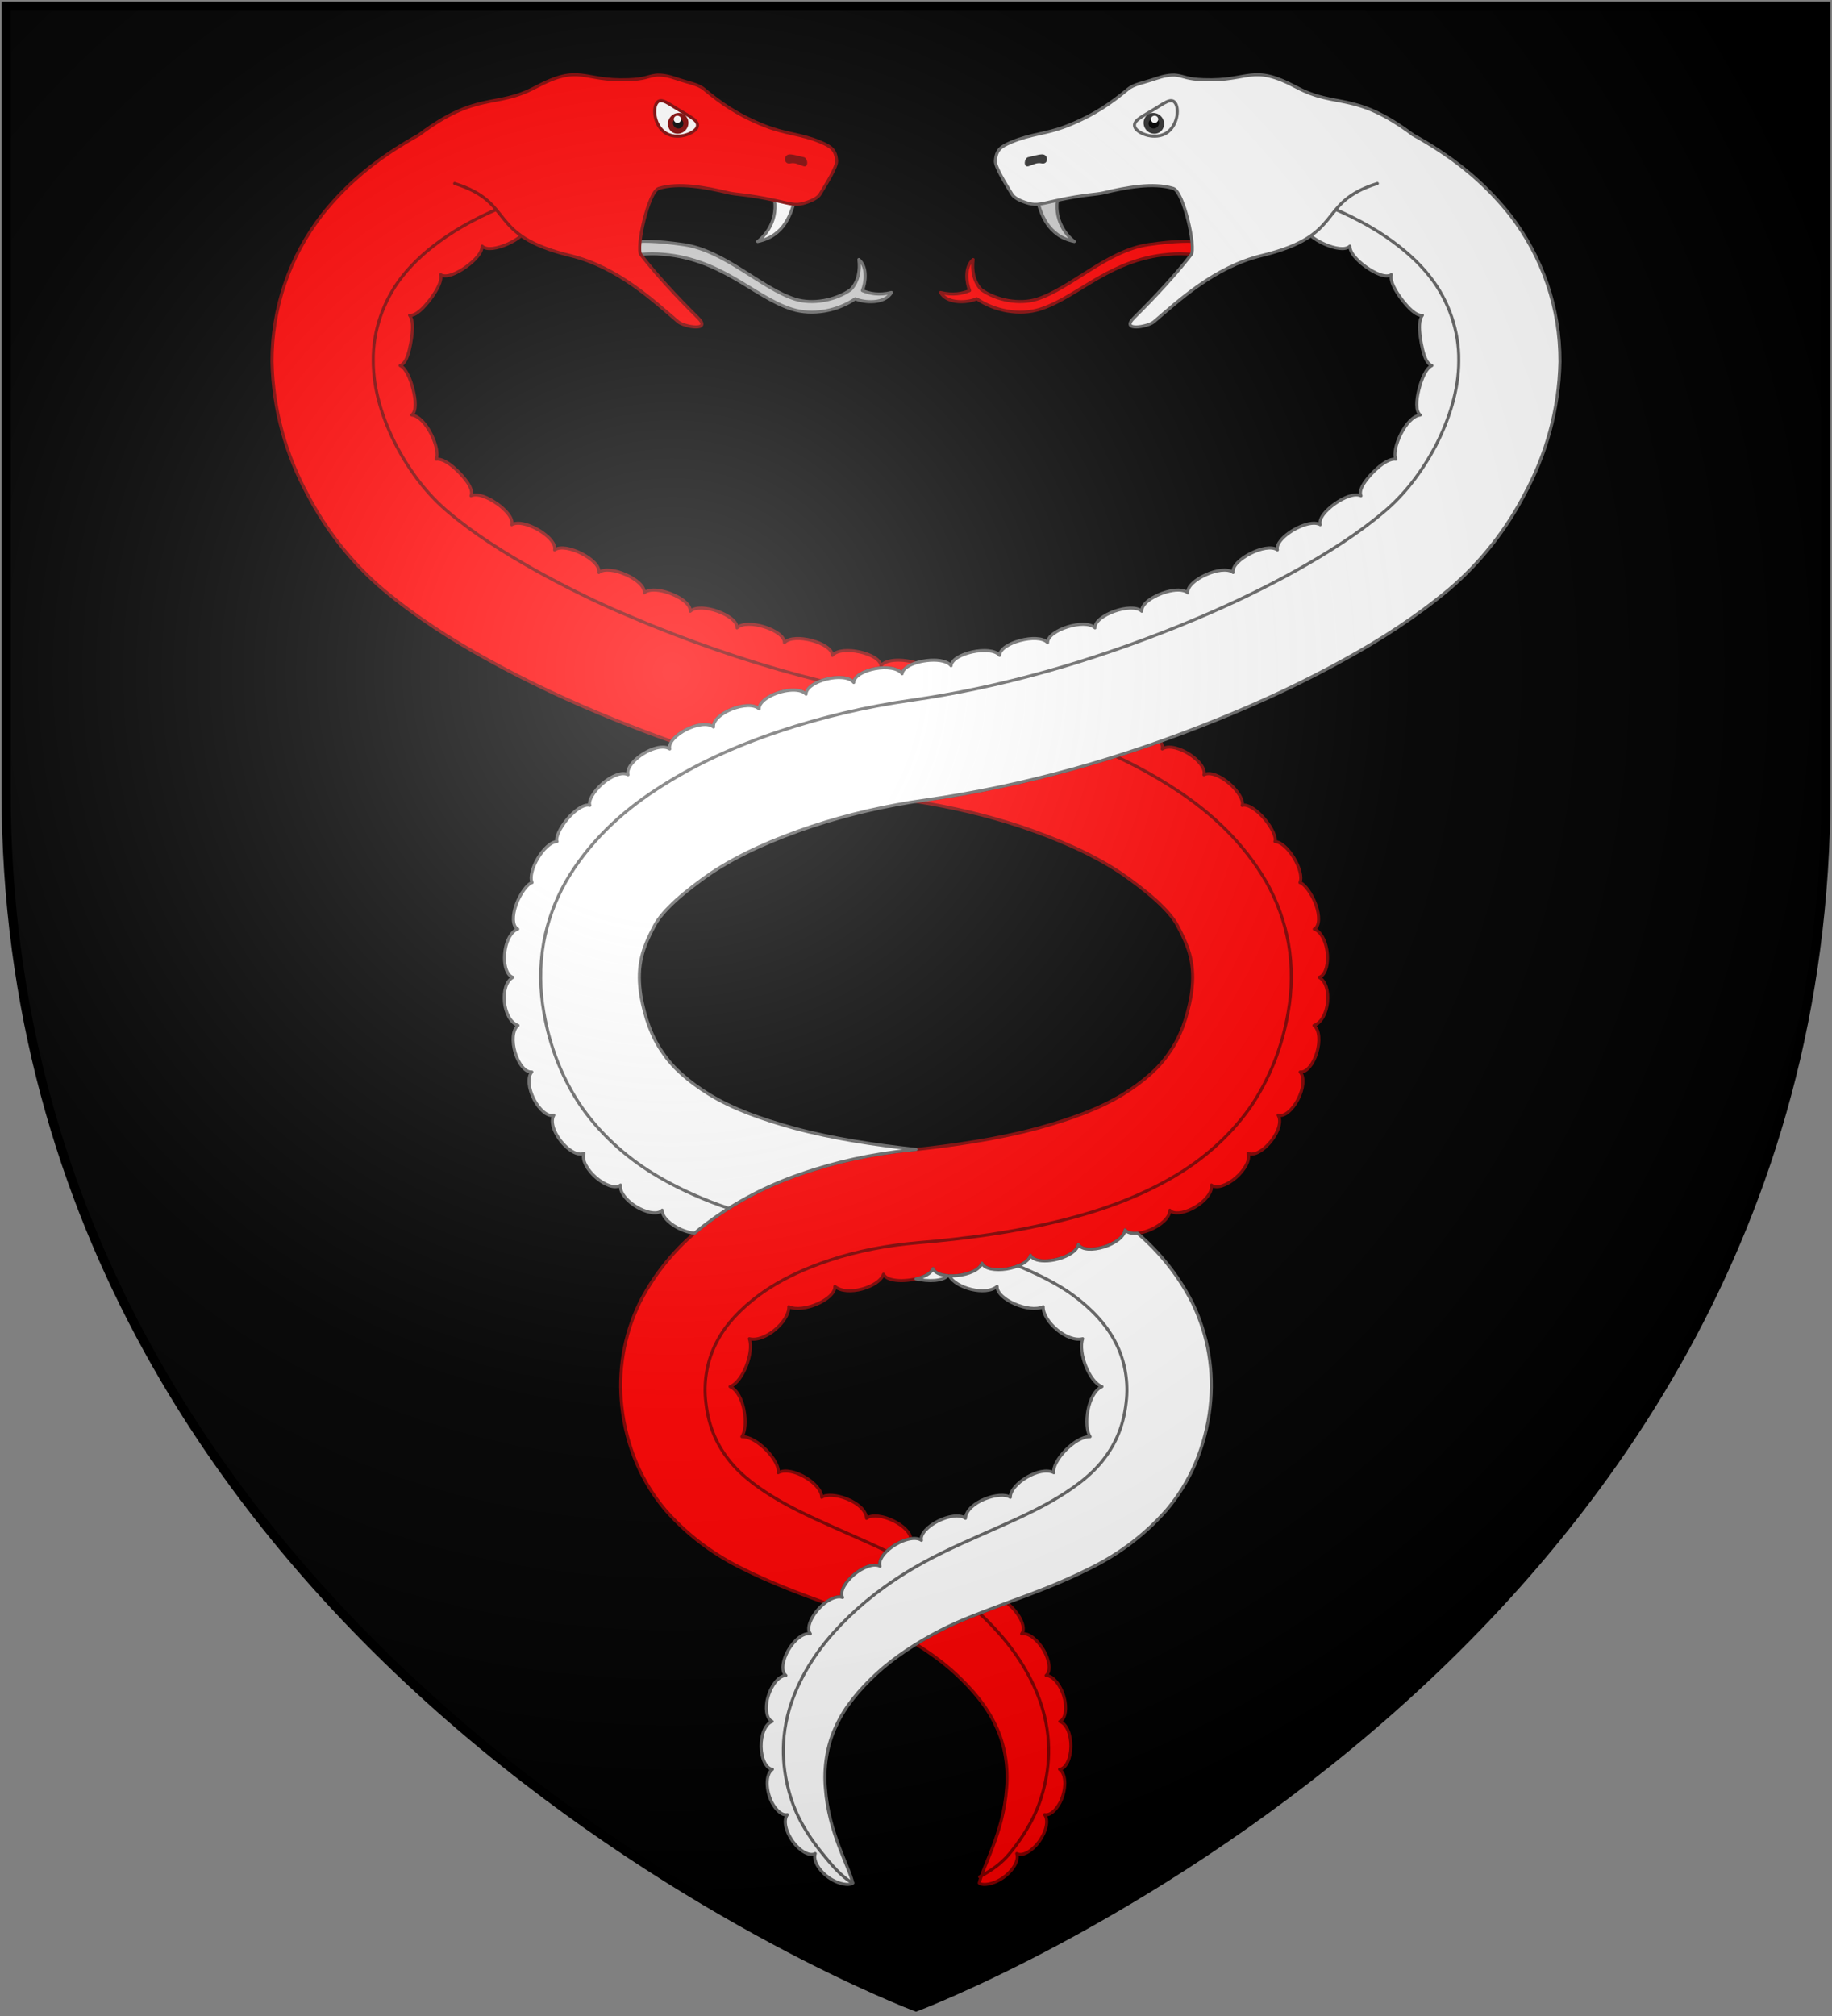 <?xml version="1.0" encoding="UTF-8"?>
<svg xmlns="http://www.w3.org/2000/svg" xmlns:xlink="http://www.w3.org/1999/xlink" width="600" height="660">
<rect width="100%" height="100%" fill="#808080" stroke="none"/>
<defs>
  <radialGradient id="rg" gradientUnits="userSpaceOnUse" cx="220" cy="220" r="405">
    <stop style="stop-color:#fff;stop-opacity:.3" offset="0"/>
    <stop style="stop-color:#fff;stop-opacity:.2" offset=".2"/>
    <stop style="stop-color:#666;stop-opacity:.1" offset=".6"/>
    <stop style="stop-color:#000;stop-opacity:.13" offset="1"/>
  </radialGradient>
  <path id="shield" d="m2,2v257c0,286 298,398 298,398c0,0 298-112 298-398V2z"/>
</defs>
<use id="shine" xlink:href="#shield" fill="#000000"/>
<g style="stroke-width:1;stroke-linecap:round;stroke-linejoin:round;">
  <g>
    <path style="fill:#ff0000;stroke:#800000;" d="m 158.25,34.596 c -10.422,3.822 -20.845,8.844 -30.766,15.492 -7.947,5.302 -15.45,11.973 -21.926,20.109 -10.782,13.838 -16.533,30.8 -16.469,48.244 0.332,15.934 4.714,30.705 11.568,43.328 6.023,11.566 14.294,22.274 24.752,31.178 10.929,9.122 22.449,16.449 33.705,22.662 13.838,7.702 27.973,14.256 42.061,19.941 6.24,2.532 12.512,4.915 18.811,7.152 0.935,-1.406 2.714,-2.81 4.768,-3.85 3.31,-1.676 7.167,-2.325 8.947,-0.83 -0.325,-2.086 2.504,-4.462 5.943,-5.844 3.44,-1.382 7.341,-1.708 8.998,-0.076 -0.104,-1.386 1.171,-2.794 3.08,-3.91 3.888,-2.296 10.181,-3.26 12.264,-0.92 -0.017,-2.108 3.122,-4.051 6.705,-4.949 3.584,-0.899 7.489,-0.72 8.92,1.107 0.116,-2.104 3.372,-3.844 7.004,-4.516 3.633,-0.672 7.52,-0.252 8.836,1.66 0.093,-0.798 0.641,-1.518 1.49,-2.127 0.794,-0.57 1.864,-1.051 3.059,-1.43 -4.107,-1.302 -9.769,-1.33 -11.484,0.941 -0.166,-2.086 -3.439,-3.771 -6.979,-4.539 -3.539,-0.768 -7.439,-0.639 -8.916,1.131 -0.064,-2.092 -3.251,-3.936 -6.754,-4.871 -3.502,-0.935 -7.406,-0.984 -8.963,0.719 0.031,-2.094 -3.072,-4.08 -6.535,-5.168 -3.462,-1.088 -7.362,-1.302 -8.99,0.336 0.119,-2.093 -2.899,-4.205 -6.318,-5.432 -3.419,-1.227 -7.31,-1.594 -9,-0.019 0.238,-2.476 -3.95,-5.163 -8.057,-6.334 -2.803,-0.806 -5.616,-0.917 -7.035,0.307 0.279,-2.078 -2.567,-4.416 -5.873,-5.908 -3.303,-1.491 -7.149,-2.176 -8.963,-0.754 0.374,-2.061 -2.36,-4.524 -5.582,-6.176 -3.219,-1.65 -7.022,-2.54 -8.912,-1.221 0.226,-0.944 -0.21,-2.008 -1.047,-3.059 -2.749,-3.475 -10.044,-6.992 -13.006,-5.18 0.606,-2.009 -1.819,-4.784 -4.748,-6.857 -2.913,-2.063 -6.505,-3.572 -8.574,-2.619 0.381,-0.886 0.147,-2.004 -0.457,-3.186 -0.983,-1.867 -3.019,-4.189 -4.973,-5.902 -2.003,-1.757 -4.226,-3.147 -5.998,-2.893 1.549,-3.082 -3.179,-13.956 -7.988,-14.459 1.647,-1.314 1.291,-5.01 0.443,-8.369 -0.827,-3.278 -2.253,-6.915 -4.242,-7.818 0.713,-0.242 1.29,-0.862 1.771,-1.684 0.96,-1.756 1.666,-4.996 2.021,-7.666 0.367,-2.756 0.466,-5.658 -0.695,-7.131 2.069,0.322 4.72,-2.531 6.834,-5.275 1.948,-2.66 3.88,-5.852 3.334,-8.002 1.774,1.168 5.428,-0.435 8.416,-2.625 2.718,-1.972 5.238,-4.56 5.166,-6.742 1.435,1.487 5.051,0.785 8.311,-0.652 3.281,-1.447 6.428,-3.753 6.654,-6.047 z m 221.762,208.107 c -25.292,8.987 -51.022,15.553 -76.979,19.236 -1.015,0.144 -2.023,0.306 -3.033,0.463 11.818,1.835 23.296,4.555 34.268,8.189 12.199,4.112 23.375,8.951 32.883,15.264 8.586,5.942 15.759,12.074 18.439,17.098 2.681,5.023 3.957,8.355 4.523,11.592 0.702,3.511 0.61,7.474 -0.014,11.48 -1.271,7.073 -3.54,13.548 -7.045,18.445 -3.416,5.254 -8.891,9.813 -15.039,13.658 -7.939,4.941 -17.65,8.313 -27.801,11.139 -13.591,3.686 -27.989,5.762 -42.176,7.268 -12.339,1.232 -24.457,3.836 -36.068,7.918 -10.741,3.717 -21.149,9.033 -30.627,16.178 -8.756,6.495 -16.34,15.156 -21.754,25.672 -5.389,11.016 -7.231,22.905 -5.922,34.275 0.699,6.272 2.316,12.563 4.898,18.658 2.433,5.622 5.631,10.71 9.402,15.168 7.96,9.057 16.93,15.104 25.268,19.16 9.312,4.687 18.481,8.059 26.199,10.889 0.281,0.106 0.527,0.199 0.805,0.303 2.003,-1.527 4.161,-2.364 5.725,-1.785 -1.018,-1.855 0.849,-5.046 3.715,-7.457 2.865,-2.41 6.509,-3.854 8.559,-2.748 -0.671,-1.776 1.116,-4.307 3.791,-6.258 1.932,-1.401 4.231,-2.416 6.232,-2.732 0.018,-1.957 -2.442,-4.271 -5.486,-5.803 -3.298,-1.659 -7.154,-2.343 -8.963,-0.893 -0.362,-5.461 -11.677,-9.168 -14.699,-6.875 0.148,-4.344 -9.781,-10.502 -14.264,-8.061 0.761,-3.556 -6.836,-11.958 -11.871,-11.807 2.31,-3.447 0.83,-14.334 -3.881,-16.387 4.236,-1.512 7.882,-11.371 6.316,-15.678 4.951,1.332 13.075,-5.6 12.932,-10.477 4.531,2.219 15.305,-2.422 15.092,-6.646 3.942,3.374 14.456,0.263 15.914,-3.984 1.244,2.635 8.19,2.554 12.568,0.955 1.786,-0.643 3.171,-1.6 3.643,-2.824 0.727,1.975 4.348,2.691 8.01,2.305 3.665,-0.387 7.283,-1.872 8.02,-4.074 0.814,1.941 4.463,2.49 8.105,1.918 3.646,-0.573 7.176,-2.252 7.789,-4.492 1.43,2.947 9.322,2.089 13.398,-0.674 1.226,-0.822 2.076,-1.803 2.287,-2.857 1.049,1.832 4.745,1.925 8.299,0.832 3.558,-1.095 6.777,-3.322 7.002,-5.639 1.227,1.719 4.913,1.434 8.332,-0.037 3.424,-1.474 6.369,-4.049 6.326,-6.377 1.267,1.405 4.323,0.982 7.279,-0.494 3.68,-1.837 6.813,-5.199 6.355,-7.738 1.646,1.331 5.122,0.048 7.98,-2.406 2.862,-2.456 4.822,-5.849 4.004,-8.027 2.874,1.564 8.477,-3.579 9.998,-8.369 0.477,-1.602 0.483,-3.064 -0.133,-4.068 2.01,0.646 4.756,-1.827 6.49,-5.174 1.735,-3.35 2.282,-7.242 0.713,-8.98 2.095,0.265 4.345,-2.667 5.445,-6.271 1.102,-3.608 0.937,-7.535 -0.922,-8.959 5.117,-1.807 6.19,-13.383 1.668,-15.756 1.546,-0.417 2.516,-2.572 2.723,-5.273 0.208,-2.72 -0.374,-5.776 -1.582,-7.939 -0.779,-1.327 -1.728,-2.286 -2.73,-2.576 1.855,-0.952 1.808,-4.523 0.512,-8.061 -1.283,-3.501 -3.645,-6.731 -5.189,-7.158 1.621,-3.661 -4.007,-13.234 -8.191,-13.457 0.601,-1.214 -0.997,-4.548 -3.396,-7.395 -2.42,-2.871 -5.497,-5.006 -7.35,-4.426 0.622,-1.575 -1.368,-4.743 -4.176,-7.168 -2.829,-2.443 -6.33,-3.955 -8.334,-2.863 0.472,-1.418 -0.718,-3.418 -2.672,-5.16 -3.295,-2.94 -8.576,-4.954 -10.973,-3.279 0.193,-0.778 -0.067,-1.639 -0.639,-2.498 z m -50.254,282.053 c -8.434,3.165 -15.401,5.703 -21.709,8.969 -2.836,1.468 -5.512,2.985 -8.049,4.553 4.763,2.943 9.01,6.073 12.736,9.459 6.086,5.625 10.591,11.177 13.287,17.025 3.326,6.796 4.193,14.269 3.656,20.6 -1.051,14.745 -7.766,25.565 -8.961,31.104 0.694,0.714 3.195,0.675 5.881,-0.613 2.78,-1.327 5.226,-3.75 6.178,-6.117 0.431,-1.071 0.53,-2.078 0.227,-2.904 1.85,1.049 5.056,-0.835 7.322,-3.943 2.265,-3.106 3.219,-6.933 1.799,-8.793 1.662,0.359 3.638,-1.331 5.029,-3.936 2.064,-3.992 2.209,-9.291 -0.133,-10.914 2.109,-0.207 3.642,-3.594 3.699,-7.443 0.058,-3.852 -1.38,-7.528 -3.619,-8.221 1.614,-0.692 2.228,-3.364 1.742,-6.414 -0.725,-4.293 -3.477,-8.558 -6.238,-8.652 1.654,-1.321 1.112,-4.982 -0.783,-8.271 -1.895,-3.289 -4.918,-5.811 -7.221,-5.381 1.092,-1.361 0.391,-3.972 -1.342,-6.445 -0.962,-1.391 -2.2,-2.668 -3.502,-3.66 z"/>
    <path style="fill:none;stroke:#800000;" d="m 169.814,65.65 c -8.641,3.249 -16.694,7.06 -23.736,11.869 -5.634,3.861 -10.623,8.195 -14.428,13.115 -6.178,7.833 -9.552,17.877 -9.412,27.477 -0.011,9.527 3.113,19.26 7.709,28.119 4.46,8.328 10.074,15.724 16.787,21.324 8.6,7.283 18.442,13.437 28.488,19.074 10.455,5.839 21.211,10.963 27.659,13.704 6.448,2.741 8.562,3.626 10.675,4.483 18.67,7.552 37.128,13.599 55.338,18.074 m 96.533,24.705 c 6.815,3.176 13.388,6.781 19.648,10.896 11.841,7.664 22.385,17.658 29.654,30.236 3.533,6.244 5.995,13.025 7.25,20.037 1.339,7.724 1.191,15.405 -0.092,22.646 -1.914,11.226 -6.097,21.953 -12.531,31.252 -6.905,9.745 -15.79,17.228 -25.117,22.656 -11.862,6.91 -24.393,11.212 -36.164,14.135 -16.272,4.085 -32.431,6.142 -47.201,7.371 -10.418,0.882 -20.22,2.783 -29.066,5.723 -2.176,0.723 -4.284,1.491 -6.324,2.307 -6.255,2.501 -11.865,5.464 -16.771,9.055 -6.042,4.467 -10.951,9.568 -13.904,15.281 -3.109,5.778 -4.284,12.458 -3.771,18.627 0.349,4.003 1.15,7.769 2.484,11.152 1.23,3.173 2.948,6.12 4.98,8.727 4.273,5.631 10.625,10.009 16.844,13.637 7.346,4.216 15.988,7.895 23.262,11.125 4.169,1.836 8.068,3.59 11.814,5.406 m 30.42,106.576 c 3.887,-2.155 7.021,-4.192 9.902,-7.732 2.736,-3.362 7.41,-9.621 9.959,-17.268 2.549,-7.646 4.253,-18.045 0.777,-29.893 -2.414,-8.099 -7.045,-16.775 -14.6,-25.193 -1.866,-2.091 -3.906,-4.158 -6.088,-6.195"/>
    <g>
      <path style="fill:#ffffff;stroke:#666666;" d="m 260.738,63.445 c -1.426,6.716 -3.929,13.852 -12.6,15.622 4.383,-3.348 7.619,-10.241 4.399,-17.367"/>
      <path style="fill:#cccccc;stroke:#666666;" d="m 260.434,97.96 c 5.623,1.771 13.267,0.412 18.212,-3.157 2.532,-2.685 3.089,-6.445 2.653,-9.848 2.984,2.615 2.152,7.773 1.132,10.171 2.289,0.973 5.474,1.639 9.531,0.628 -2.207,3.956 -9.194,3.308 -11.843,2.061 -5.913,4.038 -14.024,5.538 -20.715,3.43 -12.759,-4.019 -23.354,-17.149 -44.079,-18.123 -4.879,-0.229 -10.265,0.715 -15.538,1.086 -2.294,0.164 -2.535,-3.278 -0.241,-3.437 5.014,-0.353 5.79,-3.351 24.279,-0.694 13.638,1.96 25.505,14.386 36.608,17.883 z"/>
      <path style="fill:#ff0000;stroke:#800000;" d="m 148.903,60.069 c 20.265,6.358 10.095,16.89 37.876,23.601 15.602,3.769 27.489,15.033 35.311,21.679 1.992,1.693 11.13,3.254 6.52,-1.303 -6.639,-6.561 -13.415,-13.818 -18.736,-20.681 -1.653,-2.132 2.456,-20.648 5.888,-21.692 6.607,-2.012 15.411,-0.312 22.819,1.46 2.603,0.623 6.025,0.471 15.387,2.506 4.733,1.029 6.458,1.687 9.122,0.951 0.987,-0.273 4.409,-1.277 5.433,-2.943 2.128,-3.462 5.646,-9.092 5.478,-11.041 -0.315,-3.653 -1.849,-4.638 -5.225,-6.07 -6.435,-2.73 -11.321,-2.595 -18.209,-5.301 -8.794,-3.455 -14.727,-7.634 -19.9,-11.986 -2.082,-1.752 -5.14,-2.087 -9.393,-3.572 -2.006,-0.701 -4.685,-1.322 -6.717,-1.016 -2.563,0.386 -3.274,1.234 -8.707,1.438 -15.412,0.578 -15.601,-5.437 -30.58,2.535 -12.99,6.914 -18.934,1.154 -38.009,15.494"/>
      <path style="fill:#800000;stroke:none;" d="m 263.118,54.398 c -1.481,-0.452 -2.632,-1.262 -4.273,-0.906 -2.28,0.493 -2.36,-3.039 -0.088,-2.957 1.33,0.048 3.087,0.631 4.463,0.904 1.376,0.273 1.722,3.516 -0.101,2.959 z"/>
      <g>
        <path style="fill:#ffffff;stroke:#800000;" d="m 215.012,33.841 c -1.295,2.12 -0.556,7.436 2.993,9.724 3.605,2.215 8.792,0.449 10.16,-1.615 1.279,-2.248 -1.956,-3.598 -5.561,-5.813 -3.661,-2.143 -6.24,-4.488 -7.592,-2.296 z"/>
        <path style="fill:#800000;stroke:none;" d="m 219.5,38.368 a 3.32,3.465 37.771 0 0 0.474,4.764 3.32,3.465 37.771 0 0 4.731,-0.731 3.32,3.465 37.771 0 0 -0.474,-4.764 3.32,3.465 37.771 0 0 -4.731,0.73 z"/>
        <path style="fill:#000000;stroke:none;" d="m 223.183,39.14 c 0.651,0.504 0.909,1.514 0.293,2.309 -0.616,0.795 -1.659,0.797 -2.309,0.293 -0.795,-0.616 -1.054,-1.626 -0.438,-2.421 0.616,-0.795 1.659,-0.797 2.454,-0.181 z"/>
        <path style="fill:#ffffff;stroke:none;" d="m 222.667,38.162 c 0.434,0.336 0.531,1.106 0.139,1.612 -0.448,0.578 -1.162,0.604 -1.596,0.268 -0.578,-0.448 -0.732,-1.146 -0.284,-1.724 0.392,-0.506 1.162,-0.604 1.74,-0.156 z"/>
      </g>
    </g>
  </g>
  <g>
    <path style="fill:#ffffff;stroke:#666666;" d="m 441.75,34.596 -14.611,39.27 c 0.226,2.294 3.373,4.6 6.654,6.047 3.26,1.438 6.875,2.139 8.311,0.652 -0.071,2.182 2.448,4.77 5.166,6.742 2.988,2.19 6.643,3.793 8.416,2.625 -0.546,2.15 1.386,5.342 3.334,8.002 2.114,2.745 4.765,5.598 6.834,5.275 -1.161,1.473 -1.062,4.374 -0.695,7.131 0.356,2.67 1.062,5.91 2.021,7.666 0.481,0.822 1.058,1.441 1.771,1.684 -1.989,0.904 -3.415,4.541 -4.242,7.818 -0.848,3.359 -1.203,7.055 0.443,8.369 -4.81,0.503 -9.537,11.377 -7.988,14.459 -1.772,-0.255 -3.995,1.136 -5.998,2.893 -1.953,1.713 -3.99,4.036 -4.973,5.902 -0.604,1.182 -0.838,2.3 -0.457,3.186 -2.069,-0.953 -5.661,0.556 -8.574,2.619 -2.929,2.074 -5.354,4.848 -4.748,6.857 -2.962,-1.813 -10.257,1.704 -13.006,5.18 -0.837,1.051 -1.273,2.115 -1.047,3.059 -1.89,-1.319 -5.693,-0.429 -8.912,1.221 -3.222,1.651 -5.956,4.115 -5.582,6.176 -1.814,-1.423 -5.66,-0.737 -8.963,0.754 -3.306,1.492 -6.152,3.83 -5.873,5.908 -1.419,-1.224 -4.232,-1.113 -7.035,-0.307 -4.106,1.171 -8.294,3.858 -8.057,6.334 -1.69,-1.574 -5.581,-1.207 -9,0.019 -3.419,1.227 -6.438,3.339 -6.318,5.432 -1.628,-1.638 -5.528,-1.423 -8.99,-0.336 -3.463,1.088 -6.566,3.074 -6.535,5.168 -1.557,-1.703 -5.461,-1.653 -8.963,-0.719 -3.503,0.935 -6.69,2.779 -6.754,4.871 -1.477,-1.77 -5.377,-1.899 -8.916,-1.131 -3.539,0.768 -6.812,2.453 -6.979,4.539 -2.214,-2.932 -11.017,-2.044 -14.543,0.488 -0.85,0.609 -1.397,1.329 -1.49,2.127 -1.316,-1.912 -5.203,-2.332 -8.836,-1.66 -3.631,0.672 -6.888,2.411 -7.004,4.516 -1.431,-1.827 -5.336,-2.006 -8.92,-1.107 -3.583,0.899 -6.722,2.842 -6.705,4.949 -2.082,-2.34 -8.376,-1.376 -12.264,0.92 -1.909,1.116 -3.184,2.524 -3.08,3.91 -1.657,-1.631 -5.558,-1.305 -8.998,0.076 -3.44,1.381 -6.268,3.757 -5.943,5.844 -1.78,-1.495 -5.638,-0.846 -8.947,0.83 -3.31,1.676 -5.913,4.298 -5.404,6.348 -2.397,-1.675 -7.677,0.339 -10.973,3.279 -1.954,1.742 -3.144,3.742 -2.672,5.16 -2.004,-1.091 -5.505,0.421 -8.334,2.863 -2.808,2.425 -4.798,5.593 -4.176,7.168 -1.853,-0.58 -4.929,1.555 -7.35,4.426 -2.4,2.847 -3.998,6.181 -3.396,7.395 -4.184,0.223 -9.813,9.796 -8.191,13.457 -1.544,0.427 -3.907,3.658 -5.189,7.158 -1.296,3.538 -1.343,7.109 0.512,8.061 -1.003,0.29 -1.952,1.249 -2.73,2.576 -1.208,2.163 -1.79,5.219 -1.582,7.939 0.206,2.701 1.176,4.857 2.723,5.273 -4.522,2.373 -3.449,13.949 1.668,15.756 -1.859,1.424 -2.024,5.351 -0.922,8.959 1.1,3.604 3.351,6.536 5.445,6.271 -1.569,1.739 -1.023,5.631 0.713,8.98 1.734,3.347 4.48,5.82 6.49,5.174 -0.615,1.005 -0.61,2.466 -0.133,4.068 1.521,4.79 7.124,9.933 9.998,8.369 -0.819,2.178 1.142,5.571 4.004,8.027 2.859,2.454 6.334,3.737 7.98,2.406 -0.458,2.539 2.675,5.901 6.355,7.738 2.956,1.476 6.012,1.899 7.279,0.494 -0.043,2.328 2.902,4.903 6.326,6.377 1.447,0.623 2.932,1.015 4.268,1.15 1.266,-1.079 2.558,-2.116 3.881,-3.098 9.478,-7.144 19.886,-12.46 30.627,-16.178 11.611,-4.082 23.729,-6.686 36.068,-7.918 0.653,-0.069 1.307,-0.147 1.961,-0.219 -13.55,-1.488 -27.249,-3.532 -40.215,-7.049 -10.151,-2.825 -19.862,-6.198 -27.801,-11.139 -6.149,-3.845 -11.623,-8.405 -15.039,-13.658 -3.505,-4.898 -5.773,-11.372 -7.045,-18.445 -0.624,-4.006 -0.716,-7.97 -0.014,-11.48 0.566,-3.237 1.843,-6.568 4.523,-11.592 2.681,-5.023 9.853,-11.155 18.439,-17.098 9.508,-6.312 20.684,-11.152 32.883,-15.264 11.909,-3.946 24.41,-6.827 37.301,-8.652 32.42,-4.601 64.489,-13.687 95.791,-26.389 14.088,-5.685 28.222,-12.239 42.061,-19.941 11.256,-6.213 22.776,-13.54 33.705,-22.662 10.458,-8.903 18.729,-19.612 24.752,-31.178 6.855,-12.623 11.237,-27.394 11.568,-43.328 0.065,-17.445 -5.687,-34.406 -16.469,-48.244 -6.476,-8.136 -13.979,-14.807 -21.926,-20.109 -9.921,-6.649 -20.343,-11.67 -30.766,-15.492 z m -73.277,368.02 c -0.225,2.316 -3.444,4.544 -7.002,5.639 -3.553,1.093 -7.25,0.999 -8.299,-0.832 -0.211,1.055 -1.061,2.035 -2.287,2.857 -4.077,2.763 -11.968,3.621 -13.398,0.674 -0.614,2.24 -4.143,3.919 -7.789,4.492 -3.642,0.572 -7.291,0.024 -8.105,-1.918 -0.736,2.202 -4.354,3.687 -8.02,4.074 -0.909,0.096 -1.815,0.122 -2.676,0.08 2.088,3.973 11.886,6.704 15.666,3.469 -0.213,4.224 10.56,8.866 15.092,6.646 -0.144,4.876 7.98,11.808 12.932,10.477 -1.565,4.306 2.081,14.166 6.316,15.678 -4.71,2.053 -6.191,12.94 -3.881,16.387 -5.035,-0.151 -12.632,8.251 -11.871,11.807 -4.483,-2.441 -14.412,3.716 -14.264,8.061 -3.022,-2.293 -14.337,1.414 -14.699,6.875 -1.809,-1.45 -5.665,-0.766 -8.963,0.893 -3.308,1.664 -5.934,4.253 -5.432,6.303 -2.096,-1.476 -6.476,-0.151 -9.764,2.232 -2.675,1.951 -4.462,4.481 -3.791,6.258 -2.05,-1.106 -5.694,0.338 -8.559,2.748 -2.865,2.411 -4.733,5.602 -3.715,7.457 -2.58,-0.956 -6.783,1.913 -9.225,5.445 -1.733,2.473 -2.434,5.084 -1.342,6.445 -2.303,-0.43 -5.326,2.092 -7.221,5.381 -1.895,3.29 -2.437,6.95 -0.783,8.271 -2.761,0.094 -5.513,4.359 -6.238,8.652 -0.486,3.05 0.129,5.722 1.742,6.414 -2.239,0.693 -3.677,4.369 -3.619,8.221 0.058,3.849 1.591,7.236 3.699,7.443 -2.341,1.623 -2.196,6.922 -0.133,10.914 1.391,2.604 3.367,4.294 5.029,3.936 -1.42,1.86 -0.466,5.687 1.799,8.793 2.266,3.108 5.472,4.992 7.322,3.943 -0.303,0.826 -0.204,1.833 0.227,2.904 0.952,2.367 3.397,4.79 6.178,6.117 2.686,1.288 5.186,1.327 5.881,0.613 -1.195,-5.539 -7.909,-16.358 -8.961,-31.104 -0.537,-6.33 0.33,-13.803 3.656,-20.6 2.696,-5.849 7.201,-11.4 13.287,-17.025 5.71,-5.19 12.624,-9.787 20.785,-14.012 6.516,-3.374 13.7,-5.957 22.516,-9.271 7.718,-2.83 16.887,-6.202 26.199,-10.889 8.337,-4.056 17.308,-10.103 25.268,-19.16 3.771,-4.458 6.969,-9.546 9.402,-15.168 2.582,-6.095 4.199,-12.387 4.898,-18.658 1.309,-11.371 -0.533,-23.259 -5.922,-34.275 -4.596,-8.927 -10.76,-16.511 -17.873,-22.574 -1.821,0.185 -3.357,-0.122 -4.064,-1.113 z m -62.91,12.682 c -0.471,1.224 -1.857,2.181 -3.643,2.824 -0.598,0.218 -1.248,0.402 -1.92,0.561 3.944,0.931 8.806,0.79 10.35,-1.051 -2.354,-0.206 -4.28,-0.957 -4.787,-2.334 z"/>
    <path style="fill:none;stroke:#666666;" d="m 430.186,65.65 c 8.641,3.249 16.694,7.06 23.736,11.869 5.634,3.861 10.623,8.195 14.428,13.115 6.178,7.833 9.552,17.877 9.412,27.477 0.011,9.527 -3.113,19.26 -7.709,28.119 -4.46,8.328 -10.074,15.724 -16.787,21.324 -8.6,7.283 -18.442,13.437 -28.488,19.074 -10.455,5.839 -21.211,10.963 -31.994,15.547 -2.113,0.898 -4.226,1.783 -6.34,2.641 -29.922,12.103 -59.298,20.342 -87.988,24.439 -14.943,2.135 -29.348,5.54 -43.039,10.115 -14.371,4.766 -28.047,10.94 -40.492,19.121 -11.841,7.664 -22.385,17.658 -29.654,30.236 -3.533,6.244 -5.995,13.025 -7.25,20.037 -1.339,7.724 -1.191,15.405 0.092,22.646 1.914,11.226 6.097,21.953 12.531,31.252 6.905,9.745 15.79,17.228 25.117,22.656 7.485,4.36 15.236,7.678 22.895,10.27 m 94.754,18.842 c 6.34,2.64 13.019,5.921 17.879,9.479 6.063,4.438 10.951,9.568 13.904,15.281 3.109,5.778 4.284,12.458 3.771,18.627 -0.349,4.003 -1.15,7.769 -2.484,11.152 -1.23,3.173 -2.948,6.12 -4.98,8.727 -4.273,5.631 -10.625,10.009 -16.844,13.637 -7.346,4.216 -15.988,7.895 -23.262,11.125 -4.4,1.938 -8.506,3.784 -12.441,5.709 -4.155,2.032 -8.122,4.152 -12.035,6.562 -9.793,6.046 -17.634,12.72 -23.797,19.625 -7.554,8.418 -12.185,17.095 -14.6,25.193 -3.476,11.848 -1.772,22.246 0.777,29.893 2.549,7.646 7.223,13.906 9.959,17.268 2.881,3.54 6.139,7.601 10.025,9.756"/>
    <g>
      <path style="fill:#cccccc;stroke:#666666;" d="m 339.262,63.445 c 1.426,6.716 3.929,13.852 12.6,15.622 -4.383,-3.348 -7.619,-10.241 -4.399,-17.367"/>
      <path style="fill:#ff0000;stroke:#800000;" d="m 339.566,97.96 c -5.623,1.771 -13.267,0.412 -18.212,-3.157 -2.532,-2.685 -3.089,-6.445 -2.653,-9.848 -2.984,2.615 -2.152,7.773 -1.132,10.171 -2.289,0.973 -5.474,1.639 -9.531,0.628 2.207,3.956 9.194,3.308 11.843,2.061 5.913,4.038 14.024,5.538 20.715,3.43 12.759,-4.019 23.354,-17.149 44.079,-18.123 4.879,-0.229 10.265,0.715 15.538,1.086 2.294,0.164 2.535,-3.278 0.241,-3.437 -5.014,-0.353 -5.79,-3.351 -24.279,-0.694 -13.638,1.96 -25.505,14.386 -36.608,17.883 z"/>
      <path style="fill:#ffffff;stroke:#666666;" d="m 451.097,60.069 c -20.265,6.358 -10.095,16.89 -37.876,23.601 -15.602,3.769 -27.489,15.033 -35.311,21.679 -1.992,1.693 -11.13,3.254 -6.52,-1.303 6.639,-6.561 13.415,-13.818 18.736,-20.681 1.653,-2.132 -2.456,-20.648 -5.888,-21.692 -6.607,-2.012 -15.411,-0.312 -22.819,1.46 -2.603,0.623 -6.025,0.471 -15.387,2.506 -4.733,1.029 -6.458,1.687 -9.122,0.951 -0.987,-0.273 -4.409,-1.277 -5.433,-2.943 -2.128,-3.462 -5.646,-9.092 -5.478,-11.041 0.315,-3.653 1.849,-4.638 5.225,-6.07 6.435,-2.73 11.321,-2.595 18.209,-5.301 8.794,-3.455 14.727,-7.634 19.9,-11.986 2.082,-1.752 5.14,-2.087 9.393,-3.572 2.006,-0.701 4.685,-1.322 6.717,-1.016 2.563,0.386 3.274,1.234 8.707,1.438 15.412,0.578 15.601,-5.437 30.58,2.535 12.99,6.914 18.934,1.154 38.009,15.494"/>
      <path style="fill:#333333;stroke:none;" d="m 336.882,54.398 c 1.481,-0.452 2.632,-1.262 4.273,-0.906 2.28,0.493 2.36,-3.039 0.088,-2.957 -1.33,0.048 -3.087,0.631 -4.463,0.904 -1.376,0.273 -1.722,3.516 0.101,2.959 z"/>
      <g>
        <path style="fill:#ffffff;stroke:#666666;" d="m 384.988,33.841 c 1.295,2.12 0.556,7.436 -2.993,9.724 -3.605,2.215 -8.792,0.449 -10.16,-1.615 -1.279,-2.248 1.956,-3.598 5.561,-5.813 3.661,-2.143 6.24,-4.488 7.592,-2.296 z"/>
        <path style="fill:#333333;stroke:none;" d="m 380.5,38.368 a 3.465,3.32 52.229 0 1 -0.474,4.764 3.465,3.32 52.229 0 1 -4.731,-0.731 3.465,3.32 52.229 0 1 0.474,-4.764 3.465,3.32 52.229 0 1 4.731,0.73 z"/>
        <path style="fill:#000000;stroke:none;" d="m 376.817,39.14 c -0.651,0.504 -0.909,1.514 -0.293,2.309 0.616,0.795 1.659,0.797 2.309,0.293 0.795,-0.616 1.054,-1.626 0.438,-2.421 -0.616,-0.795 -1.659,-0.797 -2.454,-0.181 z"/>
        <path style="fill:#ffffff;stroke:none;" d="m 377.333,38.162 c -0.434,0.336 -0.531,1.106 -0.139,1.612 0.448,0.578 1.162,0.604 1.596,0.268 0.578,-0.448 0.732,-1.146 0.284,-1.724 -0.392,-0.506 -1.162,-0.604 -1.74,-0.156 z"/>
      </g>
    </g>
  </g>
</g>
<use id="shine" xlink:href="#shield" fill="url(#rg)" stroke="#000" stroke-width="3"/>
</svg>
